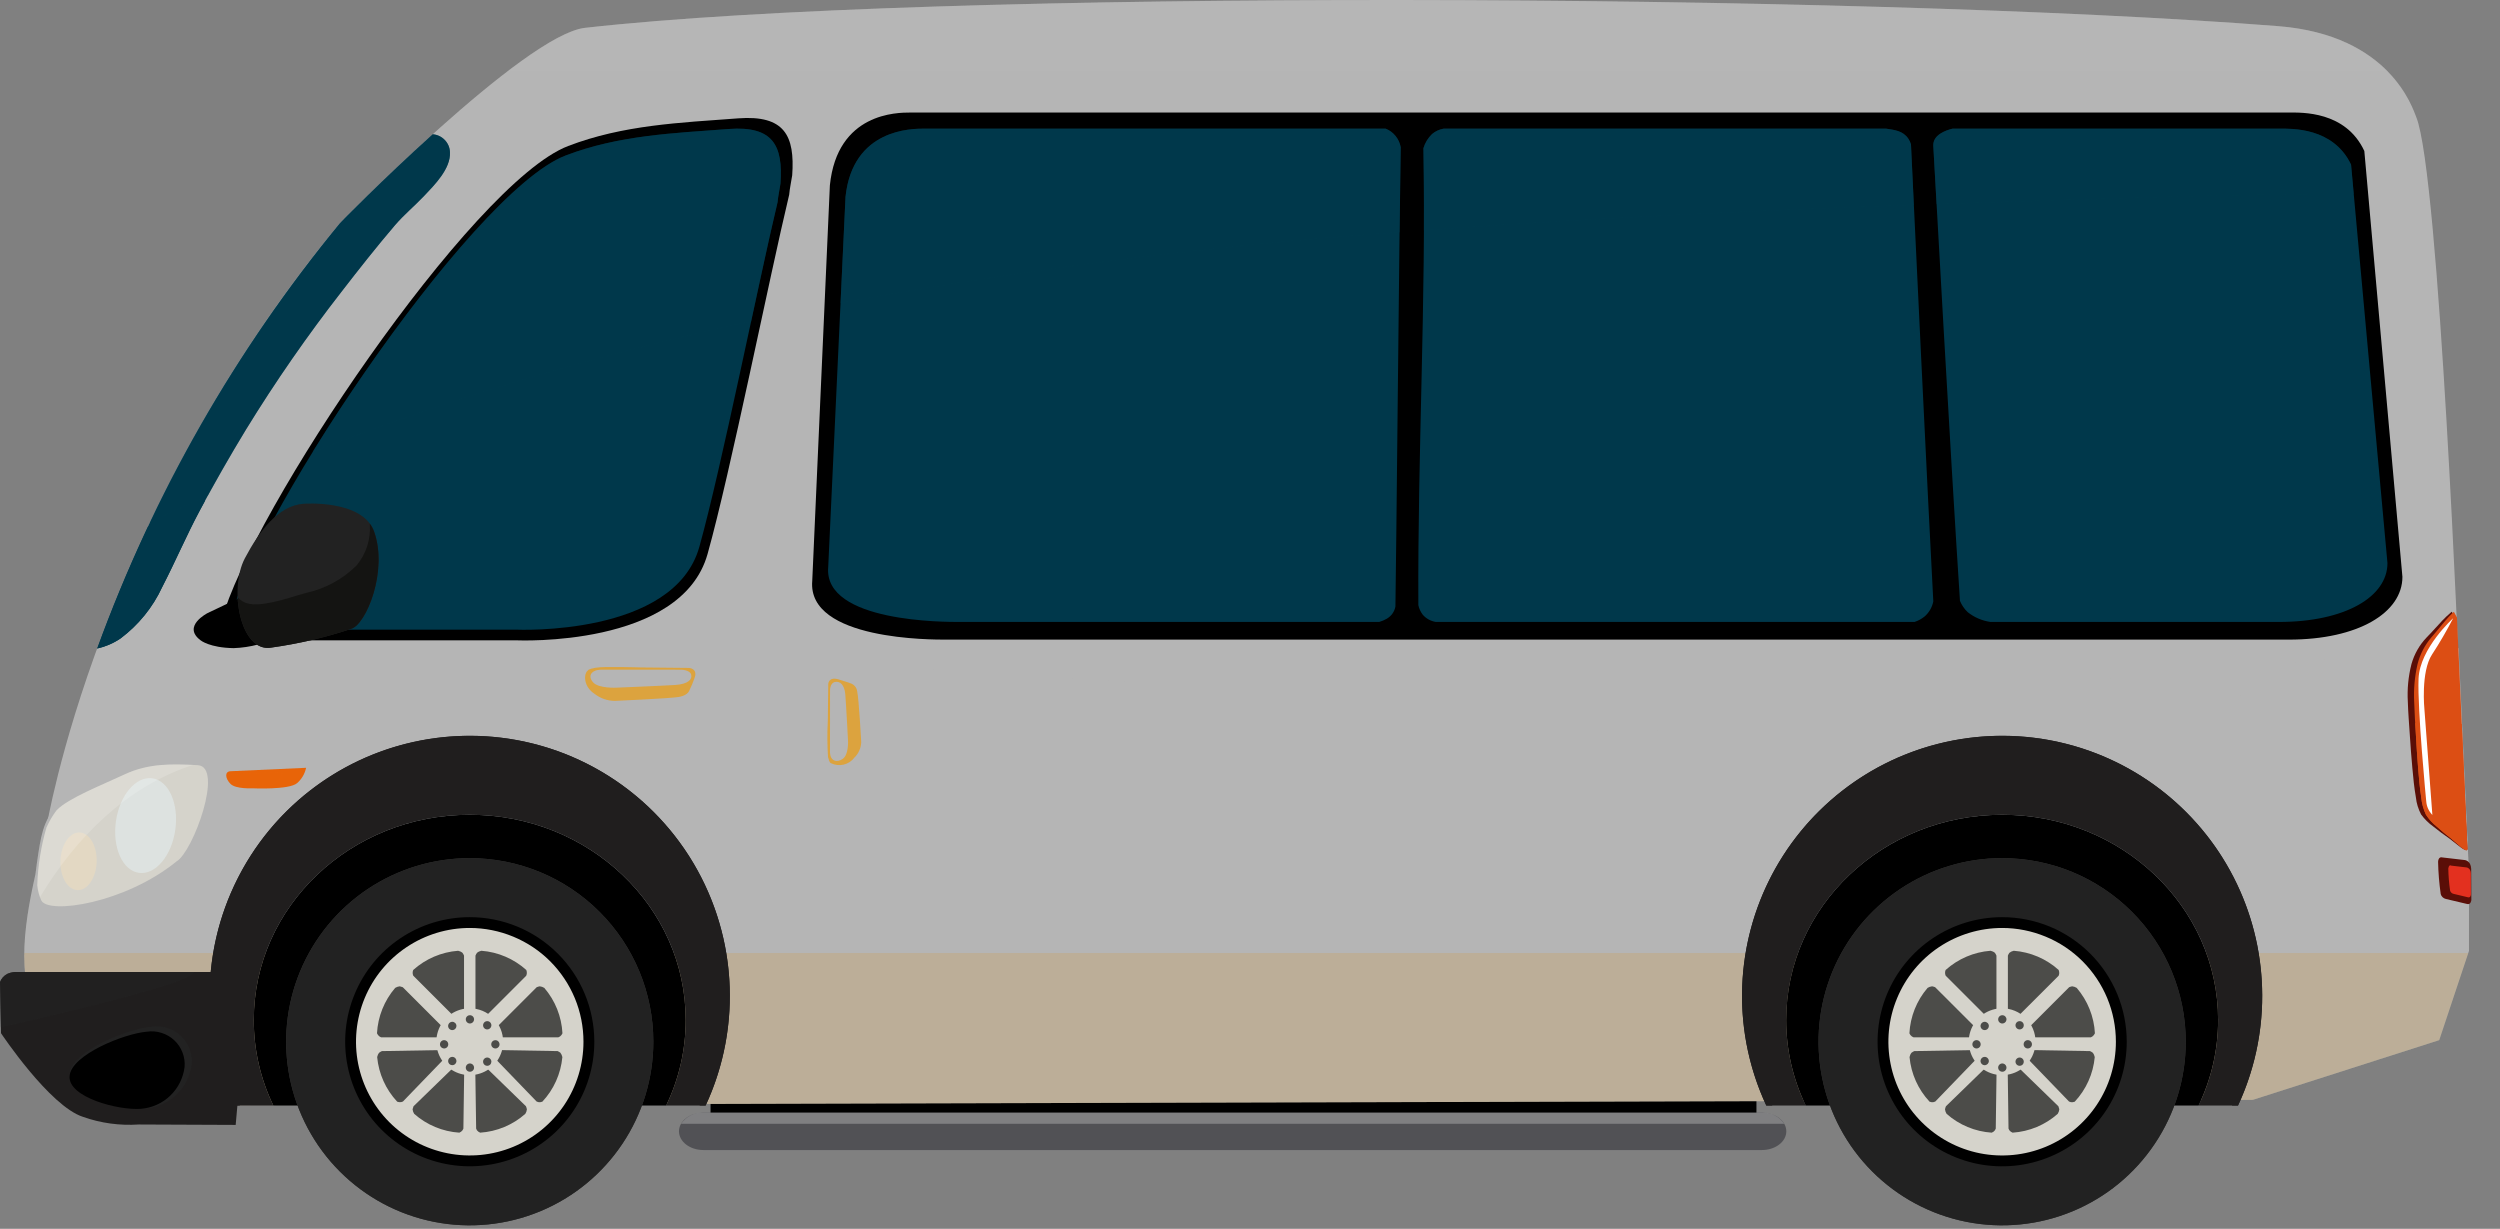 <svg width="59" height="29" viewBox="0 0 59 29" fill="none" xmlns="http://www.w3.org/2000/svg">
<rect x="0" y="0" width="59" height="29" fill="#808080" stroke="none"/>
<g clip-path="url(#clip0_212_3003)">
<path d="M17.357 24.641H40.864C41.02 24.641 41.17 24.703 41.28 24.813C41.391 24.924 41.452 25.073 41.452 25.229V26.285C41.452 26.363 41.437 26.439 41.408 26.511C41.378 26.582 41.335 26.647 41.28 26.701C41.226 26.756 41.161 26.799 41.089 26.829C41.018 26.858 40.942 26.873 40.864 26.873H17.357C17.28 26.873 17.203 26.858 17.132 26.829C17.061 26.799 16.996 26.756 16.941 26.701C16.887 26.647 16.843 26.582 16.814 26.511C16.784 26.439 16.769 26.363 16.769 26.285V25.229C16.769 25.073 16.831 24.924 16.941 24.813C17.052 24.703 17.201 24.641 17.357 24.641V24.641Z" fill="black"/>
<path d="M42.157 26.699C42.157 26.944 41.899 27.141 41.581 27.141H16.6C16.282 27.141 16.024 26.943 16.024 26.699C16.024 26.454 16.282 26.257 16.6 26.257H41.581C41.899 26.257 42.157 26.455 42.157 26.699Z" fill="#515155"/>
<path opacity="0.4" d="M42.108 26.522C42.05 26.437 41.971 26.367 41.879 26.321C41.786 26.275 41.684 26.253 41.58 26.259H16.6C16.497 26.253 16.394 26.275 16.302 26.321C16.209 26.367 16.131 26.437 16.073 26.522H42.108Z" fill="#C4C4C4"/>
<path d="M58.023 15.296L15.357 14.457C15.357 14.457 8.077 15.57 1.57 18.78C1.05 19.227 0.987 19.627 0.906 20.129C0.879 20.294 0.858 20.461 0.837 20.628C0.659 21.437 0.267 23.227 1.002 24.019C2.081 25.179 1.383 24.471 2.713 26.021C2.754 26.07 2.826 26.068 2.882 26.09L53.167 25.956L57.565 24.547L58.268 22.439V20.598L58.023 15.296Z" fill="#B5B5B5"/>
<g style="mix-blend-mode:multiply" opacity="0.4">
<g style="mix-blend-mode:multiply" opacity="0.4">
<path d="M1.858 18.64C1.762 18.686 1.666 18.733 1.57 18.78C1.05 19.227 0.987 19.628 0.906 20.13C0.879 20.295 0.858 20.461 0.837 20.628C0.659 21.438 0.267 23.228 1.002 24.019C2.081 25.18 1.383 24.471 2.713 26.021C2.754 26.07 2.826 26.069 2.882 26.09L53.167 25.957L57.565 24.548L58.268 22.439V20.598L58.177 18.64H1.858Z" fill="#B5B5B5"/>
</g>
</g>
<g style="mix-blend-mode:multiply" opacity="0.4">
<g style="mix-blend-mode:multiply" opacity="0.4">
<path d="M0.573 22.491C0.565 23.083 0.665 23.656 1.002 24.019C2.081 25.179 1.383 24.471 2.713 26.021C2.754 26.07 2.826 26.068 2.882 26.09L53.167 25.956L57.565 24.547L58.25 22.491H0.573Z" fill="#DE8D00"/>
</g>
</g>
<path d="M57.023 2.762C56.936 2.551 56.408 0.825 53.765 0.617C43.837 -0.163 21.936 -0.261 13.806 0.657C12.374 0.819 8.038 5.246 8.024 5.263C2.287 12.181 1.095 19.532 1.095 19.532L58.043 16.101C58.043 16.101 57.568 4.085 57.023 2.762Z" fill="#B5B5B5"/>
<g style="mix-blend-mode:screen" opacity="0.5">
<g style="mix-blend-mode:screen" opacity="0.5">
<path d="M56.352 1.687C55.878 1.204 55.086 0.721 53.766 0.617C43.838 -0.163 21.936 -0.261 13.806 0.657C13.385 0.704 12.712 1.122 11.971 1.687H56.352Z" fill="#B5B5B5"/>
</g>
</g>
<path d="M2.844 15.067C3.268 14.75 3.607 14.332 3.829 13.851C4.136 13.258 4.397 12.643 4.712 12.052C5.059 11.402 5.424 10.763 5.807 10.134C6.499 9.007 7.253 7.919 8.066 6.876C8.473 6.349 8.886 5.825 9.319 5.318C9.53 5.071 9.784 4.861 10.007 4.626C10.252 4.368 10.642 3.98 10.619 3.589C10.615 3.482 10.571 3.379 10.495 3.302C10.42 3.224 10.32 3.177 10.212 3.169C9.022 4.242 8.031 5.255 8.025 5.264C5.557 8.261 3.619 11.657 2.293 15.306C2.49 15.261 2.677 15.181 2.844 15.067Z" fill="#00384B"/>
<path d="M5.99 24.074C5.99 21.398 8.272 19.229 11.086 19.229C13.901 19.229 16.182 21.398 16.182 24.074C16.183 24.772 16.025 25.461 15.721 26.09H16.653C17.087 25.155 17.279 24.125 17.211 23.096C17.142 22.067 16.815 21.072 16.261 20.202C15.706 19.333 14.941 18.617 14.036 18.121C13.132 17.626 12.117 17.366 11.086 17.366C10.055 17.366 9.04 17.626 8.136 18.121C7.231 18.617 6.466 19.333 5.911 20.202C5.357 21.072 5.03 22.067 4.961 23.096C4.893 24.125 5.085 25.155 5.519 26.09H6.451C6.147 25.461 5.989 24.772 5.99 24.074V24.074Z" fill="#201E1E"/>
<g style="mix-blend-mode:screen">
<path d="M17.224 23.503C17.224 22.584 17.017 21.677 16.62 20.849C16.223 20.021 15.645 19.292 14.929 18.717C14.213 18.142 13.377 17.734 12.482 17.525C11.588 17.316 10.658 17.311 9.761 17.509C8.864 17.707 8.023 18.104 7.299 18.671C6.576 19.237 5.99 19.959 5.583 20.783C5.175 21.606 4.958 22.511 4.947 23.429C4.936 24.348 5.132 25.257 5.519 26.09H5.661C5.278 25.193 5.123 24.215 5.211 23.243C5.299 22.271 5.626 21.337 6.163 20.523C6.701 19.709 7.432 19.041 8.291 18.578C9.15 18.116 10.11 17.874 11.086 17.874C12.062 17.874 13.022 18.116 13.881 18.578C14.74 19.041 15.471 19.709 16.009 20.523C16.546 21.337 16.873 22.271 16.961 23.243C17.048 24.215 16.894 25.193 16.51 26.09H16.653C17.03 25.28 17.225 24.397 17.224 23.503V23.503Z" fill="#201E1E"/>
</g>
<path d="M11.086 19.229C8.271 19.229 5.99 21.398 5.99 24.074C5.989 24.772 6.147 25.461 6.451 26.09H15.721C16.025 25.461 16.183 24.772 16.182 24.074C16.182 21.398 13.9 19.229 11.086 19.229Z" fill="black"/>
<path d="M15.419 24.585C15.419 25.442 15.165 26.28 14.689 26.992C14.213 27.705 13.536 28.261 12.745 28.588C11.953 28.916 11.081 29.002 10.241 28.835C9.4 28.668 8.628 28.255 8.022 27.649C7.416 27.043 7.003 26.271 6.836 25.43C6.669 24.59 6.754 23.718 7.082 22.927C7.41 22.135 7.966 21.458 8.678 20.982C9.391 20.506 10.229 20.252 11.086 20.252C12.235 20.252 13.338 20.708 14.15 21.521C14.963 22.333 15.419 23.436 15.419 24.585V24.585Z" fill="#363635"/>
<path d="M15.419 24.585C15.419 25.442 15.165 26.28 14.689 26.992C14.213 27.705 13.536 28.261 12.745 28.588C11.953 28.916 11.081 29.002 10.241 28.835C9.4 28.668 8.628 28.255 8.022 27.649C7.416 27.043 7.003 26.271 6.836 25.43C6.669 24.59 6.754 23.718 7.082 22.927C7.41 22.135 7.966 21.458 8.678 20.982C9.391 20.506 10.229 20.252 11.086 20.252C12.235 20.252 13.338 20.708 14.15 21.521C14.963 22.333 15.419 23.436 15.419 24.585V24.585Z" fill="#222222"/>
<path d="M14.026 24.585C14.026 25.166 13.854 25.735 13.531 26.218C13.208 26.702 12.749 27.078 12.211 27.301C11.674 27.523 11.083 27.582 10.513 27.468C9.942 27.355 9.419 27.075 9.007 26.664C8.596 26.253 8.316 25.729 8.203 25.158C8.089 24.588 8.147 23.997 8.37 23.46C8.592 22.922 8.969 22.463 9.453 22.14C9.936 21.817 10.505 21.645 11.086 21.645C11.866 21.645 12.614 21.954 13.165 22.506C13.716 23.057 14.026 23.805 14.026 24.585V24.585Z" fill="black"/>
<path d="M13.77 24.585C13.77 25.116 13.613 25.634 13.318 26.076C13.023 26.517 12.604 26.861 12.113 27.065C11.623 27.268 11.083 27.321 10.562 27.217C10.042 27.114 9.563 26.858 9.188 26.483C8.813 26.107 8.557 25.629 8.453 25.108C8.35 24.588 8.403 24.048 8.606 23.557C8.809 23.067 9.153 22.648 9.595 22.353C10.036 22.058 10.555 21.9 11.086 21.9C11.438 21.9 11.788 21.97 12.113 22.105C12.439 22.24 12.735 22.437 12.984 22.686C13.233 22.936 13.431 23.232 13.566 23.557C13.701 23.883 13.77 24.232 13.77 24.585V24.585Z" fill="#D5D3CB"/>
<path d="M12.432 22.985C12.437 22.954 12.433 22.922 12.421 22.892C12.127 22.628 11.754 22.468 11.36 22.438C11.322 22.446 11.287 22.462 11.257 22.487C11.243 22.507 11.231 22.529 11.221 22.552V24.044C11.229 24.064 11.239 24.082 11.25 24.1C11.259 24.105 11.268 24.109 11.276 24.114C11.3 24.111 11.325 24.106 11.348 24.098L12.419 23.027C12.424 23.014 12.429 23 12.432 22.985V22.985Z" fill="#4C4C49"/>
<path d="M13.217 24.46C13.242 24.441 13.262 24.415 13.274 24.386C13.253 23.991 13.103 23.614 12.845 23.314C12.813 23.294 12.776 23.281 12.738 23.277C12.713 23.282 12.69 23.288 12.666 23.298L11.611 24.353C11.603 24.373 11.597 24.393 11.592 24.414C11.595 24.423 11.598 24.433 11.601 24.441C11.62 24.457 11.64 24.471 11.662 24.481H13.177C13.191 24.475 13.204 24.468 13.217 24.46V24.46Z" fill="#4C4C49"/>
<path d="M12.705 26.01C12.736 26.016 12.769 26.012 12.799 26C13.069 25.712 13.235 25.341 13.272 24.947C13.264 24.91 13.248 24.874 13.225 24.844C13.205 24.829 13.183 24.817 13.161 24.806L11.668 24.78C11.649 24.788 11.63 24.798 11.612 24.809C11.607 24.817 11.602 24.826 11.598 24.835C11.6 24.859 11.604 24.883 11.612 24.906L12.664 25.996C12.677 26.002 12.691 26.006 12.705 26.01V26.01Z" fill="#4C4C49"/>
<path d="M11.256 26.675C11.276 26.7 11.302 26.72 11.332 26.731C11.726 26.705 12.101 26.549 12.397 26.287C12.418 26.255 12.431 26.218 12.435 26.179C12.43 26.155 12.422 26.131 12.413 26.108L11.343 25.068C11.323 25.06 11.303 25.054 11.282 25.049C11.272 25.052 11.263 25.055 11.254 25.059C11.239 25.078 11.226 25.098 11.215 25.12L11.237 26.635C11.242 26.649 11.249 26.662 11.256 26.675V26.675Z" fill="#4C4C49"/>
<path d="M9.74 22.985C9.735 22.954 9.739 22.922 9.751 22.892C10.045 22.628 10.418 22.468 10.812 22.438C10.85 22.446 10.885 22.462 10.915 22.487C10.93 22.507 10.941 22.529 10.951 22.552V24.044C10.943 24.063 10.933 24.082 10.922 24.1C10.913 24.105 10.905 24.109 10.896 24.114C10.871 24.111 10.848 24.106 10.824 24.098L9.753 23.027C9.748 23.014 9.743 23 9.74 22.985V22.985Z" fill="#4C4C49"/>
<path d="M8.955 24.46C8.929 24.441 8.91 24.416 8.897 24.386C8.918 23.991 9.069 23.614 9.326 23.314C9.359 23.294 9.395 23.281 9.434 23.277C9.458 23.282 9.482 23.289 9.505 23.298L10.56 24.353C10.568 24.373 10.575 24.393 10.579 24.414C10.576 24.423 10.573 24.433 10.57 24.441C10.551 24.457 10.531 24.471 10.509 24.481H8.994C8.98 24.475 8.967 24.468 8.955 24.46Z" fill="#4C4C49"/>
<path d="M9.467 26.01C9.436 26.015 9.404 26.012 9.374 26C9.104 25.711 8.938 25.341 8.901 24.947C8.908 24.91 8.924 24.874 8.948 24.844C8.968 24.829 8.99 24.817 9.012 24.806L10.505 24.78C10.524 24.788 10.543 24.798 10.561 24.809C10.566 24.817 10.57 24.826 10.575 24.835C10.573 24.859 10.568 24.883 10.561 24.906L9.509 25.996C9.495 26.002 9.481 26.006 9.467 26.01V26.01Z" fill="#4C4C49"/>
<path d="M10.915 26.675C10.896 26.7 10.87 26.72 10.84 26.731C10.446 26.705 10.071 26.549 9.775 26.287C9.754 26.255 9.741 26.218 9.737 26.179C9.743 26.155 9.75 26.131 9.759 26.108L10.83 25.068C10.849 25.06 10.87 25.054 10.891 25.049C10.9 25.052 10.909 25.055 10.918 25.059C10.934 25.078 10.947 25.098 10.957 25.12L10.936 26.635C10.93 26.649 10.923 26.662 10.915 26.675V26.675Z" fill="#4C4C49"/>
<path d="M11.874 24.585C11.874 24.741 11.828 24.893 11.742 25.023C11.655 25.153 11.532 25.254 11.388 25.313C11.244 25.373 11.085 25.389 10.932 25.358C10.779 25.328 10.639 25.253 10.528 25.142C10.418 25.032 10.343 24.892 10.312 24.739C10.282 24.586 10.298 24.427 10.357 24.283C10.417 24.139 10.518 24.016 10.648 23.929C10.777 23.843 10.93 23.796 11.086 23.796C11.19 23.796 11.292 23.817 11.388 23.856C11.483 23.896 11.57 23.954 11.643 24.027C11.717 24.101 11.775 24.187 11.814 24.283C11.854 24.379 11.874 24.481 11.874 24.585Z" fill="#D5D3CB"/>
<path d="M11.597 24.197C11.596 24.216 11.591 24.235 11.58 24.251C11.569 24.267 11.554 24.28 11.536 24.287C11.518 24.295 11.498 24.297 11.479 24.293C11.46 24.289 11.443 24.28 11.429 24.266C11.415 24.252 11.406 24.235 11.402 24.216C11.398 24.197 11.4 24.177 11.408 24.159C11.415 24.141 11.428 24.126 11.444 24.115C11.46 24.104 11.479 24.099 11.498 24.099C11.511 24.099 11.524 24.101 11.536 24.106C11.548 24.111 11.559 24.118 11.568 24.127C11.577 24.137 11.584 24.147 11.589 24.159C11.594 24.171 11.597 24.184 11.597 24.197V24.197Z" fill="#4C4C49"/>
<path d="M11.188 24.057C11.188 24.076 11.182 24.095 11.171 24.111C11.161 24.127 11.145 24.14 11.127 24.147C11.11 24.155 11.09 24.157 11.071 24.153C11.052 24.149 11.034 24.14 11.021 24.126C11.007 24.112 10.998 24.095 10.994 24.076C10.99 24.057 10.992 24.037 10.999 24.019C11.007 24.001 11.019 23.986 11.035 23.975C11.052 23.964 11.07 23.959 11.09 23.959C11.116 23.959 11.141 23.969 11.159 23.987C11.178 24.006 11.188 24.031 11.188 24.057Z" fill="#4C4C49"/>
<path d="M10.772 24.212C10.772 24.232 10.766 24.251 10.755 24.267C10.745 24.283 10.729 24.296 10.711 24.303C10.693 24.311 10.674 24.313 10.655 24.309C10.636 24.305 10.618 24.296 10.604 24.282C10.59 24.268 10.581 24.251 10.577 24.232C10.573 24.213 10.575 24.193 10.583 24.175C10.59 24.157 10.603 24.142 10.619 24.131C10.635 24.12 10.654 24.114 10.674 24.114C10.7 24.114 10.724 24.125 10.743 24.143C10.761 24.161 10.772 24.186 10.772 24.212V24.212Z" fill="#4C4C49"/>
<path d="M11.597 25.055C11.597 25.036 11.591 25.017 11.58 25.001C11.569 24.985 11.554 24.972 11.536 24.965C11.518 24.957 11.498 24.955 11.479 24.959C11.46 24.963 11.443 24.972 11.429 24.986C11.415 24.999 11.406 25.017 11.402 25.036C11.398 25.055 11.4 25.075 11.408 25.093C11.415 25.111 11.428 25.126 11.444 25.137C11.46 25.148 11.479 25.153 11.498 25.153C11.524 25.153 11.549 25.143 11.568 25.125C11.586 25.106 11.596 25.081 11.597 25.055V25.055Z" fill="#4C4C49"/>
<path d="M11.789 24.646C11.789 24.627 11.783 24.608 11.773 24.592C11.762 24.575 11.746 24.563 11.729 24.555C11.711 24.548 11.691 24.546 11.672 24.55C11.653 24.553 11.635 24.563 11.622 24.576C11.608 24.59 11.598 24.608 11.595 24.627C11.591 24.646 11.593 24.666 11.6 24.683C11.608 24.701 11.62 24.717 11.636 24.727C11.652 24.738 11.671 24.744 11.691 24.744C11.717 24.744 11.742 24.734 11.76 24.715C11.779 24.697 11.789 24.672 11.789 24.646Z" fill="#4C4C49"/>
<path d="M10.579 24.646C10.579 24.627 10.574 24.608 10.563 24.591C10.552 24.575 10.537 24.562 10.519 24.555C10.501 24.547 10.481 24.546 10.462 24.549C10.443 24.553 10.425 24.562 10.412 24.576C10.398 24.59 10.389 24.607 10.385 24.626C10.381 24.645 10.383 24.665 10.39 24.683C10.398 24.701 10.41 24.717 10.427 24.727C10.443 24.738 10.462 24.744 10.481 24.744C10.507 24.744 10.532 24.734 10.551 24.715C10.569 24.697 10.579 24.672 10.579 24.646Z" fill="#4C4C49"/>
<path d="M11.188 25.195C11.188 25.176 11.182 25.157 11.171 25.141C11.161 25.125 11.145 25.112 11.127 25.105C11.11 25.097 11.09 25.095 11.071 25.099C11.052 25.103 11.034 25.112 11.021 25.126C11.007 25.14 10.998 25.157 10.994 25.176C10.99 25.195 10.992 25.215 10.999 25.233C11.007 25.251 11.019 25.266 11.035 25.277C11.052 25.288 11.07 25.293 11.09 25.293C11.103 25.293 11.116 25.291 11.127 25.286C11.139 25.281 11.15 25.274 11.159 25.265C11.168 25.256 11.176 25.245 11.181 25.233C11.186 25.221 11.188 25.208 11.188 25.195V25.195Z" fill="#4C4C49"/>
<path d="M10.772 25.04C10.772 25.021 10.766 25.002 10.755 24.985C10.745 24.969 10.729 24.957 10.711 24.949C10.693 24.942 10.674 24.94 10.655 24.944C10.636 24.948 10.618 24.957 10.604 24.971C10.591 24.984 10.581 25.002 10.578 25.021C10.574 25.04 10.576 25.059 10.583 25.077C10.59 25.095 10.603 25.111 10.619 25.122C10.635 25.132 10.654 25.138 10.674 25.138C10.686 25.138 10.699 25.136 10.711 25.131C10.723 25.126 10.734 25.119 10.743 25.109C10.752 25.1 10.759 25.09 10.764 25.078C10.769 25.066 10.772 25.053 10.772 25.04Z" fill="#4C4C49"/>
<path d="M5.824 23.845C5.847 23.544 5.873 23.242 5.892 22.939H0.343C0.283 22.944 0.224 22.959 0.17 22.984C0.093 23.025 0.032 23.093 0 23.175L0.024 24.384C0.024 24.384 1.17 26.105 1.959 26.358C2.38 26.507 2.827 26.568 3.273 26.538L5.562 26.548C5.565 26.409 5.792 24.246 5.824 23.845Z" fill="#201E1E"/>
<g style="mix-blend-mode:screen" opacity="0.6">
<path d="M4.575 22.939H0.343C0.283 22.944 0.224 22.959 0.17 22.984C0.093 23.025 0.032 23.093 0 23.175L0.021 24.244C0.021 24.244 4.556 23.241 4.575 22.939Z" fill="#222222"/>
</g>
<path d="M4.669 18.058C4.054 18.026 3.509 18.011 2.94 18.276C2.404 18.528 1.612 18.836 1.337 19.121C1.241 19.248 1.16 19.386 1.096 19.532C0.968 19.974 0.895 20.431 0.88 20.892C0.892 21.015 0.923 21.136 0.974 21.249C1.14 21.588 2.952 21.32 4.169 20.327C4.557 20.1 5.288 18.098 4.669 18.058Z" fill="#D5D3CB"/>
<path opacity="0.6" d="M4.137 19.583C4.05 20.199 3.666 20.654 3.279 20.599C2.892 20.545 2.649 20.001 2.736 19.385C2.823 18.769 3.207 18.314 3.594 18.368C3.982 18.422 4.224 18.967 4.137 19.583Z" fill="#E3EDEE"/>
<path d="M2.281 20.341C2.268 20.718 2.066 21.015 1.83 21.007C1.594 20.999 1.413 20.687 1.426 20.312C1.439 19.936 1.641 19.638 1.877 19.646C2.113 19.654 2.294 19.965 2.281 20.341Z" fill="#E3D8C3"/>
<g style="mix-blend-mode:screen" opacity="0.4">
<g style="mix-blend-mode:screen" opacity="0.4">
<path d="M4.557 18.052C3.988 18.025 3.474 18.027 2.94 18.276C2.404 18.528 1.612 18.836 1.337 19.121C1.241 19.248 1.16 19.386 1.096 19.532C0.968 19.974 0.895 20.431 0.88 20.892C0.89 20.988 0.911 21.082 0.943 21.174C1.788 19.766 2.994 18.556 4.557 18.052Z" fill="white"/>
</g>
</g>
<g style="mix-blend-mode:screen">
<path d="M3.581 24.23C3.704 24.212 3.829 24.222 3.948 24.259C4.067 24.297 4.175 24.36 4.266 24.445C4.357 24.53 4.427 24.635 4.472 24.751C4.516 24.867 4.534 24.991 4.524 25.115C4.49 25.388 4.363 25.64 4.166 25.831C3.968 26.021 3.71 26.137 3.437 26.16C2.876 26.205 1.606 25.875 1.646 25.343C1.685 24.81 3.02 24.274 3.581 24.23Z" fill="#222222"/>
</g>
<path d="M3.467 24.348C3.583 24.331 3.702 24.34 3.813 24.376C3.925 24.411 4.028 24.471 4.113 24.551C4.199 24.631 4.265 24.729 4.307 24.839C4.349 24.948 4.366 25.066 4.356 25.182C4.324 25.439 4.205 25.678 4.018 25.857C3.832 26.037 3.589 26.146 3.331 26.168C2.803 26.21 1.604 25.9 1.642 25.396C1.679 24.893 2.938 24.39 3.467 24.348Z" fill="black"/>
<path d="M42.155 24.074C42.155 21.398 44.436 19.229 47.251 19.229C50.065 19.229 52.347 21.398 52.347 24.074C52.347 24.772 52.19 25.461 51.886 26.09H52.818C53.252 25.155 53.444 24.125 53.375 23.096C53.307 22.067 52.98 21.072 52.425 20.202C51.87 19.333 51.105 18.617 50.201 18.121C49.297 17.626 48.282 17.366 47.251 17.366C46.219 17.366 45.205 17.626 44.3 18.121C43.396 18.617 42.631 19.333 42.076 20.202C41.521 21.072 41.195 22.067 41.126 23.096C41.057 24.125 41.249 25.155 41.684 26.09H42.616C42.312 25.461 42.154 24.772 42.155 24.074V24.074Z" fill="#201E1E"/>
<path d="M47.251 19.229C44.436 19.229 42.154 21.398 42.154 24.074C42.154 24.772 42.312 25.461 42.615 26.09H51.886C52.189 25.461 52.347 24.772 52.347 24.074C52.347 21.398 50.065 19.229 47.251 19.229Z" fill="black"/>
<path d="M51.584 24.585C51.584 25.442 51.33 26.28 50.853 26.992C50.377 27.705 49.701 28.26 48.909 28.588C48.117 28.916 47.246 29.002 46.405 28.835C45.565 28.668 44.792 28.255 44.186 27.649C43.58 27.043 43.168 26.271 43.001 25.43C42.833 24.589 42.919 23.718 43.247 22.926C43.575 22.134 44.131 21.458 44.843 20.982C45.556 20.506 46.394 20.251 47.251 20.252C47.82 20.252 48.383 20.363 48.909 20.581C49.435 20.799 49.912 21.118 50.315 21.521C50.717 21.923 51.036 22.401 51.254 22.927C51.472 23.452 51.584 24.016 51.584 24.585V24.585Z" fill="#363635"/>
<path d="M51.584 24.585C51.584 25.442 51.33 26.28 50.853 26.992C50.377 27.705 49.701 28.26 48.909 28.588C48.117 28.916 47.246 29.002 46.405 28.835C45.565 28.668 44.792 28.255 44.186 27.649C43.58 27.043 43.168 26.271 43.001 25.43C42.833 24.589 42.919 23.718 43.247 22.926C43.575 22.134 44.131 21.458 44.843 20.982C45.556 20.506 46.394 20.251 47.251 20.252C47.82 20.252 48.383 20.363 48.909 20.581C49.435 20.799 49.912 21.118 50.315 21.521C50.717 21.923 51.036 22.401 51.254 22.927C51.472 23.452 51.584 24.016 51.584 24.585V24.585Z" fill="#222222"/>
<path d="M50.191 24.585C50.191 25.166 50.019 25.735 49.696 26.218C49.373 26.702 48.913 27.079 48.376 27.301C47.839 27.524 47.248 27.582 46.677 27.469C46.107 27.355 45.583 27.075 45.172 26.664C44.761 26.253 44.48 25.729 44.367 25.159C44.254 24.588 44.312 23.997 44.534 23.46C44.757 22.922 45.134 22.463 45.617 22.14C46.101 21.817 46.669 21.645 47.251 21.645C47.637 21.645 48.019 21.721 48.376 21.868C48.733 22.016 49.057 22.233 49.33 22.506C49.603 22.779 49.819 23.103 49.967 23.459C50.115 23.816 50.191 24.198 50.191 24.585V24.585Z" fill="black"/>
<path d="M49.935 24.585C49.935 25.116 49.778 25.635 49.483 26.076C49.188 26.518 48.769 26.862 48.278 27.065C47.788 27.268 47.248 27.321 46.727 27.218C46.206 27.114 45.728 26.858 45.353 26.483C44.977 26.108 44.721 25.629 44.618 25.109C44.514 24.588 44.567 24.048 44.771 23.558C44.974 23.067 45.318 22.648 45.759 22.353C46.201 22.058 46.72 21.9 47.251 21.9C47.603 21.9 47.952 21.97 48.278 22.105C48.604 22.239 48.9 22.437 49.149 22.686C49.398 22.936 49.596 23.232 49.731 23.557C49.866 23.883 49.935 24.232 49.935 24.585V24.585Z" fill="#D5D3CB"/>
<path d="M48.597 22.985C48.601 22.954 48.597 22.922 48.585 22.892C48.292 22.628 47.919 22.468 47.524 22.438C47.486 22.446 47.451 22.463 47.421 22.487C47.407 22.507 47.395 22.529 47.386 22.552V24.044C47.393 24.064 47.403 24.082 47.415 24.1C47.423 24.105 47.432 24.109 47.441 24.114C47.465 24.111 47.489 24.106 47.512 24.098L48.584 23.027C48.589 23.014 48.593 23 48.597 22.985V22.985Z" fill="#4C4C49"/>
<path d="M49.382 24.46C49.407 24.441 49.427 24.416 49.44 24.386C49.419 23.991 49.268 23.614 49.01 23.314C48.978 23.294 48.941 23.281 48.903 23.277C48.879 23.282 48.855 23.288 48.832 23.298L47.778 24.353C47.77 24.373 47.763 24.393 47.759 24.414C47.761 24.423 47.764 24.433 47.768 24.441C47.787 24.457 47.807 24.47 47.829 24.481H49.344C49.357 24.475 49.37 24.468 49.382 24.46Z" fill="#4C4C49"/>
<path d="M48.869 26.01C48.901 26.016 48.934 26.012 48.964 26C49.233 25.711 49.4 25.341 49.436 24.947C49.429 24.91 49.413 24.874 49.389 24.844C49.369 24.829 49.348 24.817 49.325 24.806L47.833 24.78C47.813 24.788 47.794 24.798 47.776 24.809C47.772 24.817 47.767 24.826 47.763 24.835C47.764 24.859 47.769 24.883 47.776 24.906L48.829 25.996C48.842 26.002 48.856 26.006 48.869 26.01V26.01Z" fill="#4C4C49"/>
<path d="M47.421 26.675C47.441 26.7 47.467 26.72 47.497 26.731C47.891 26.705 48.266 26.549 48.562 26.287C48.583 26.255 48.596 26.218 48.6 26.179C48.594 26.155 48.587 26.131 48.578 26.108L47.507 25.068C47.488 25.06 47.467 25.054 47.446 25.049C47.437 25.052 47.428 25.055 47.419 25.059C47.403 25.078 47.39 25.098 47.38 25.12L47.401 26.635C47.407 26.649 47.414 26.662 47.421 26.675Z" fill="#4C4C49"/>
<path d="M45.905 22.985C45.9 22.954 45.904 22.922 45.916 22.892C46.21 22.628 46.583 22.468 46.977 22.438C47.015 22.446 47.05 22.462 47.08 22.487C47.094 22.507 47.106 22.529 47.116 22.552V24.044C47.108 24.063 47.098 24.082 47.087 24.1C47.078 24.105 47.069 24.109 47.06 24.114C47.036 24.111 47.012 24.106 46.989 24.098L45.918 23.027C45.913 23.014 45.908 23 45.905 22.985V22.985Z" fill="#4C4C49"/>
<path d="M45.12 24.46C45.094 24.441 45.074 24.416 45.062 24.386C45.083 23.991 45.233 23.614 45.491 23.314C45.523 23.294 45.56 23.281 45.598 23.277C45.623 23.282 45.646 23.288 45.669 23.298L46.725 24.353C46.733 24.373 46.739 24.393 46.744 24.414C46.741 24.423 46.738 24.432 46.735 24.441C46.716 24.457 46.695 24.47 46.674 24.481H45.159C45.145 24.475 45.132 24.468 45.12 24.46Z" fill="#4C4C49"/>
<path d="M45.632 26.01C45.6 26.016 45.568 26.012 45.538 26C45.268 25.712 45.102 25.341 45.065 24.947C45.072 24.91 45.088 24.874 45.112 24.844C45.132 24.829 45.154 24.817 45.176 24.806L46.669 24.78C46.688 24.788 46.707 24.798 46.725 24.809C46.73 24.817 46.734 24.826 46.739 24.835C46.737 24.859 46.732 24.883 46.725 24.906L45.673 25.996C45.659 26.002 45.646 26.006 45.632 26.01V26.01Z" fill="#4C4C49"/>
<path d="M47.08 26.675C47.061 26.7 47.035 26.72 47.005 26.731C46.611 26.705 46.236 26.549 45.94 26.287C45.919 26.255 45.906 26.218 45.902 26.179C45.907 26.155 45.914 26.131 45.924 26.108L46.994 25.068C47.014 25.06 47.034 25.054 47.055 25.049C47.065 25.052 47.074 25.055 47.083 25.059C47.098 25.078 47.111 25.098 47.121 25.12L47.1 26.635C47.094 26.649 47.088 26.662 47.08 26.675Z" fill="#4C4C49"/>
<path d="M48.039 24.585C48.039 24.741 47.993 24.893 47.906 25.023C47.82 25.152 47.697 25.253 47.553 25.313C47.408 25.373 47.25 25.388 47.097 25.358C46.944 25.328 46.804 25.253 46.693 25.142C46.583 25.032 46.508 24.892 46.478 24.739C46.447 24.586 46.463 24.427 46.522 24.283C46.582 24.139 46.683 24.016 46.813 23.929C46.942 23.843 47.095 23.796 47.251 23.796C47.46 23.796 47.66 23.88 47.808 24.027C47.956 24.175 48.039 24.376 48.039 24.585Z" fill="#D5D3CB"/>
<path d="M47.761 24.197C47.761 24.216 47.756 24.235 47.745 24.251C47.734 24.267 47.719 24.28 47.701 24.287C47.683 24.295 47.663 24.297 47.644 24.293C47.625 24.289 47.608 24.28 47.594 24.266C47.58 24.252 47.571 24.235 47.567 24.216C47.563 24.197 47.565 24.177 47.573 24.159C47.58 24.141 47.593 24.126 47.609 24.115C47.625 24.104 47.644 24.099 47.663 24.099C47.676 24.099 47.689 24.101 47.701 24.106C47.713 24.111 47.724 24.118 47.733 24.127C47.742 24.137 47.749 24.147 47.754 24.159C47.759 24.171 47.761 24.184 47.761 24.197V24.197Z" fill="#4C4C49"/>
<path d="M47.353 24.057C47.352 24.076 47.347 24.095 47.336 24.111C47.325 24.127 47.31 24.14 47.292 24.147C47.274 24.155 47.254 24.157 47.235 24.153C47.216 24.149 47.199 24.14 47.185 24.126C47.171 24.112 47.162 24.095 47.158 24.076C47.154 24.057 47.156 24.037 47.164 24.019C47.171 24.001 47.184 23.986 47.2 23.975C47.216 23.964 47.235 23.959 47.254 23.959C47.28 23.959 47.305 23.969 47.324 23.987C47.342 24.006 47.353 24.031 47.353 24.057V24.057Z" fill="#4C4C49"/>
<path d="M46.937 24.212C46.937 24.232 46.931 24.251 46.92 24.267C46.91 24.283 46.894 24.296 46.876 24.303C46.858 24.311 46.839 24.313 46.819 24.309C46.8 24.305 46.783 24.296 46.769 24.282C46.755 24.268 46.746 24.251 46.742 24.232C46.738 24.213 46.74 24.193 46.748 24.175C46.755 24.157 46.768 24.142 46.784 24.131C46.8 24.12 46.819 24.114 46.838 24.114C46.864 24.114 46.889 24.125 46.908 24.143C46.926 24.161 46.937 24.186 46.937 24.212V24.212Z" fill="#4C4C49"/>
<path d="M47.761 25.055C47.761 25.036 47.756 25.017 47.745 25.001C47.734 24.985 47.719 24.972 47.701 24.965C47.683 24.957 47.663 24.955 47.644 24.959C47.625 24.963 47.608 24.972 47.594 24.986C47.58 24.999 47.571 25.017 47.567 25.036C47.563 25.055 47.565 25.075 47.573 25.093C47.58 25.111 47.593 25.126 47.609 25.137C47.625 25.148 47.644 25.153 47.663 25.153C47.689 25.153 47.714 25.143 47.733 25.125C47.751 25.106 47.761 25.081 47.761 25.055Z" fill="#4C4C49"/>
<path d="M47.856 24.744C47.91 24.744 47.954 24.7 47.954 24.645C47.954 24.591 47.91 24.547 47.856 24.547C47.801 24.547 47.758 24.591 47.758 24.645C47.758 24.7 47.801 24.744 47.856 24.744Z" fill="#4C4C49"/>
<path d="M46.646 24.744C46.7 24.744 46.744 24.7 46.744 24.645C46.744 24.591 46.7 24.547 46.646 24.547C46.592 24.547 46.548 24.591 46.548 24.645C46.548 24.7 46.592 24.744 46.646 24.744Z" fill="#4C4C49"/>
<path d="M47.353 25.195C47.352 25.176 47.347 25.157 47.336 25.141C47.325 25.125 47.31 25.112 47.292 25.105C47.274 25.097 47.254 25.095 47.235 25.099C47.216 25.103 47.199 25.112 47.185 25.126C47.171 25.14 47.162 25.157 47.158 25.176C47.154 25.195 47.156 25.215 47.164 25.233C47.171 25.251 47.184 25.266 47.2 25.277C47.216 25.288 47.235 25.293 47.254 25.293C47.267 25.293 47.28 25.291 47.292 25.286C47.304 25.281 47.315 25.274 47.324 25.265C47.333 25.256 47.34 25.245 47.345 25.233C47.35 25.221 47.353 25.208 47.353 25.195V25.195Z" fill="#4C4C49"/>
<path d="M46.937 25.04C46.937 25.021 46.931 25.002 46.92 24.986C46.909 24.97 46.894 24.957 46.876 24.949C46.858 24.942 46.838 24.94 46.819 24.944C46.8 24.948 46.783 24.957 46.769 24.971C46.755 24.984 46.746 25.002 46.742 25.021C46.738 25.04 46.74 25.06 46.748 25.078C46.755 25.096 46.768 25.111 46.784 25.122C46.8 25.133 46.819 25.139 46.838 25.139C46.864 25.139 46.889 25.128 46.908 25.11C46.926 25.091 46.937 25.066 46.937 25.04V25.04Z" fill="#4C4C49"/>
<g style="mix-blend-mode:screen">
<path d="M53.388 23.503C53.388 22.584 53.182 21.677 52.785 20.849C52.388 20.021 51.81 19.292 51.094 18.717C50.377 18.142 49.541 17.734 48.647 17.525C47.752 17.316 46.822 17.311 45.925 17.509C45.028 17.707 44.187 18.104 43.464 18.671C42.741 19.237 42.154 19.959 41.747 20.783C41.34 21.606 41.123 22.511 41.112 23.429C41.101 24.348 41.297 25.257 41.684 26.09H41.826C41.443 25.193 41.288 24.215 41.376 23.243C41.463 22.271 41.791 21.337 42.328 20.523C42.865 19.709 43.596 19.041 44.456 18.578C45.315 18.116 46.275 17.874 47.251 17.874C48.226 17.874 49.186 18.116 50.045 18.578C50.905 19.041 51.636 19.709 52.173 20.523C52.711 21.337 53.038 22.271 53.126 23.243C53.213 24.215 53.058 25.193 52.675 26.09H52.817C53.194 25.28 53.389 24.397 53.388 23.503Z" fill="#201E1E"/>
</g>
<path d="M57.643 20.236L58.168 20.297C58.168 20.297 58.313 20.311 58.32 20.505L58.324 21.241C58.324 21.241 58.313 21.356 58.228 21.335L57.721 21.215C57.693 21.208 57.666 21.194 57.645 21.174C57.624 21.154 57.608 21.129 57.601 21.1C57.565 20.848 57.544 20.594 57.539 20.339C57.539 20.339 57.541 20.206 57.643 20.236Z" fill="#5A0E07"/>
<path d="M57.85 20.429L58.208 20.471C58.208 20.471 58.307 20.48 58.312 20.611L58.314 21.113C58.314 21.113 58.306 21.191 58.248 21.177L57.904 21.095C57.884 21.091 57.866 21.081 57.852 21.067C57.837 21.054 57.827 21.036 57.822 21.017C57.797 20.845 57.783 20.672 57.78 20.499C57.78 20.499 57.791 20.393 57.85 20.429Z" fill="#E3301F"/>
<path d="M5.44 18.201L7.224 18.12C7.195 18.26 7.121 18.386 7.014 18.48C6.83 18.646 5.957 18.604 5.957 18.604C5.957 18.604 5.564 18.625 5.44 18.5C5.316 18.376 5.295 18.207 5.44 18.201Z" fill="#E86408"/>
<g style="mix-blend-mode:screen" opacity="0.5">
<path d="M5.476 18.276L6.663 18.222C6.643 18.315 6.594 18.399 6.523 18.461C6.401 18.572 5.82 18.544 5.82 18.544C5.82 18.544 5.559 18.558 5.477 18.475C5.394 18.392 5.38 18.28 5.476 18.276Z" fill="#E86408"/>
</g>
<path d="M17.42 2.793C16.049 2.896 14.71 2.947 13.408 3.446C11.134 4.318 5.904 12.102 5.227 14.655C5.213 14.774 5.208 14.943 5.312 15.025C5.409 15.075 5.516 15.105 5.626 15.112H12.194C12.194 15.112 16.078 15.288 16.698 13.076C17.243 11.133 18.155 6.552 18.625 4.594C18.638 4.44 18.673 4.29 18.696 4.137C18.762 3.2 18.515 2.711 17.42 2.793Z" fill="black"/>
<path d="M17.196 3.045C15.881 3.144 14.598 3.192 13.347 3.671C11.062 4.548 5.659 12.709 5.437 14.74C5.451 14.767 5.467 14.793 5.485 14.817C5.509 14.836 5.536 14.85 5.565 14.86H12.183C12.183 14.86 15.909 15.03 16.504 12.908C17.026 11.044 17.9 6.65 18.351 4.771C18.364 4.623 18.398 4.479 18.419 4.333C18.483 3.435 18.246 2.966 17.196 3.045Z" fill="#00384B"/>
<path d="M56.697 13.613C56.697 14.457 55.66 15.095 54.014 15.095H22.327C22.024 15.095 19.046 15.115 19.169 13.708L19.585 4.374C19.76 2.656 21.179 2.656 21.482 2.656H54.015C54.318 2.656 55.356 2.616 55.798 3.563L56.697 13.613Z" fill="black"/>
<path d="M33.057 3.474C33.039 3.377 32.997 3.285 32.935 3.209C32.873 3.132 32.792 3.072 32.7 3.036H21.815C21.518 3.036 20.126 3.036 19.954 4.643L19.546 13.38C19.426 14.697 22.346 14.678 22.643 14.678H32.549C32.612 14.66 32.672 14.634 32.73 14.601C32.782 14.57 32.828 14.529 32.863 14.479C32.898 14.429 32.922 14.372 32.932 14.312C32.947 13.64 33.024 5.318 33.057 3.474Z" fill="#00384B"/>
<path d="M55.485 3.885C55.063 2.998 54.071 3.036 53.782 3.036H46.081C45.914 3.077 45.61 3.185 45.626 3.445C45.654 3.931 46.033 10.801 46.255 14.18C46.296 14.281 46.359 14.373 46.439 14.448C46.594 14.571 46.779 14.65 46.975 14.678H53.781C55.352 14.678 56.344 14.081 56.344 13.29L55.485 3.885Z" fill="#00384B"/>
<path d="M45.419 14.55C45.526 14.458 45.599 14.332 45.626 14.192C45.53 12.451 45.125 4.019 45.099 3.407C45.085 3.358 45.063 3.313 45.035 3.271C44.906 3.084 44.714 3.068 44.508 3.036H34.073C33.971 3.053 33.875 3.097 33.796 3.164C33.701 3.256 33.631 3.371 33.593 3.497C33.657 7.091 33.455 10.687 33.473 14.282C33.49 14.363 33.526 14.44 33.576 14.506C33.654 14.597 33.762 14.657 33.88 14.677H45.186C45.271 14.649 45.35 14.606 45.419 14.55V14.55Z" fill="#00384B"/>
<g style="mix-blend-mode:screen" opacity="0.5">
<path d="M4.907 11.694C5.196 11.167 5.496 10.647 5.807 10.134C6.499 9.007 7.253 7.919 8.066 6.876C8.473 6.349 8.886 5.825 9.319 5.318C9.53 5.071 9.784 4.861 10.007 4.626C10.252 4.368 10.642 3.98 10.619 3.589C10.615 3.482 10.571 3.379 10.495 3.302C10.42 3.224 10.32 3.177 10.212 3.169C9.022 4.242 8.031 5.255 8.025 5.264C6.244 7.42 4.738 9.791 3.543 12.32C3.995 12.105 4.45 11.897 4.907 11.694Z" fill="#00384B"/>
</g>
<path d="M3.489 12.435C3.004 13.467 2.61 14.436 2.293 15.305C2.49 15.261 2.677 15.181 2.844 15.068C3.268 14.75 3.607 14.333 3.829 13.852C4.136 13.258 4.397 12.644 4.712 12.053C4.755 11.973 4.798 11.894 4.841 11.815C4.388 12.016 3.937 12.223 3.489 12.435Z" fill="#00384B"/>
<g style="mix-blend-mode:screen" opacity="0.5">
<path d="M12.963 8.779C14.54 8.326 16.129 7.93 17.727 7.583C17.966 6.474 18.187 5.455 18.351 4.77C18.364 4.623 18.398 4.479 18.419 4.333C18.483 3.435 18.246 2.965 17.196 3.044C15.88 3.143 14.598 3.191 13.347 3.67C11.904 4.224 9.219 7.681 7.379 10.665C9.209 9.951 11.07 9.322 12.963 8.779Z" fill="#00384B"/>
</g>
<g style="mix-blend-mode:screen" opacity="0.5">
<path d="M33.03 5.481C33.04 4.598 33.048 3.88 33.056 3.474C33.039 3.377 32.997 3.285 32.935 3.209C32.872 3.132 32.792 3.072 32.7 3.036H21.815C21.518 3.036 20.126 3.036 19.955 4.643L19.837 7.152C24.2 6.35 28.605 5.792 33.03 5.481V5.481Z" fill="#00384B"/>
</g>
<g style="mix-blend-mode:screen" opacity="0.5">
<path d="M51.261 4.644C52.692 4.602 54.119 4.583 55.548 4.576L55.485 3.885C55.063 2.998 54.071 3.036 53.782 3.036H46.081C45.914 3.077 45.61 3.185 45.626 3.445C45.633 3.565 45.661 4.072 45.703 4.818C47.555 4.753 49.408 4.695 51.261 4.644Z" fill="#00384B"/>
</g>
<g style="mix-blend-mode:screen" opacity="0.5">
<path d="M33.604 5.437C34.957 5.337 36.31 5.249 37.663 5.174C40.162 5.032 42.664 4.925 45.166 4.836C45.13 4.075 45.105 3.544 45.099 3.406C45.085 3.358 45.064 3.312 45.035 3.27C44.906 3.083 44.714 3.068 44.508 3.035H34.073C33.971 3.052 33.875 3.097 33.796 3.164C33.701 3.255 33.631 3.37 33.593 3.497C33.604 4.144 33.608 4.79 33.604 5.437Z" fill="#00384B"/>
</g>
<path d="M6.255 13.823L4.902 14.467C4.902 14.467 4.286 14.778 4.735 15.112C4.735 15.112 4.946 15.287 5.514 15.296C5.907 15.282 6.293 15.18 6.642 14.996L6.255 13.823Z" fill="black"/>
<path d="M8.828 12.543C8.554 11.782 7.164 11.888 7.162 11.889C6.566 11.932 6.117 12.535 5.779 13.175C5.39 13.913 5.679 15.421 6.411 15.281C7.049 15.192 7.677 15.044 8.288 14.841C8.642 14.737 9.161 13.471 8.828 12.543Z" fill="#222222"/>
<path d="M8.828 12.544C8.804 12.476 8.77 12.413 8.726 12.355C8.757 12.713 8.645 13.069 8.415 13.345C8.086 13.671 7.671 13.896 7.218 13.994C6.955 14.066 6.696 14.159 6.428 14.213C6.213 14.255 5.923 14.312 5.723 14.19C5.68 14.164 5.642 14.132 5.608 14.095C5.636 14.745 5.926 15.374 6.411 15.282C7.049 15.192 7.677 15.045 8.288 14.841C8.642 14.738 9.161 13.471 8.828 12.544Z" fill="#141412"/>
<g style="mix-blend-mode:screen">
<g style="mix-blend-mode:screen">
<path d="M55.739 15.462H18.057C18.057 15.462 38.108 17.561 55.739 15.462Z" fill="#B5B5B5"/>
</g>
</g>
<path d="M57.273 15.039C57.102 15.216 56.978 15.433 56.911 15.67C56.836 15.963 56.807 16.265 56.825 16.567C56.833 16.825 56.854 17.083 56.871 17.339C56.888 17.6 56.907 17.861 56.931 18.119C56.952 18.355 56.975 18.593 57.015 18.819C57.03 18.96 57.072 19.096 57.138 19.221C57.218 19.332 57.316 19.428 57.427 19.507C57.554 19.61 57.683 19.706 57.814 19.796C57.933 19.878 58.228 20.16 58.231 20.032L57.943 14.572L57.861 14.436C57.851 14.445 57.843 14.453 57.834 14.46C57.767 14.517 57.703 14.578 57.642 14.642C57.519 14.772 57.398 14.913 57.273 15.039Z" fill="#5A0E07"/>
<path d="M57.381 15.041C57.225 15.224 57.113 15.44 57.054 15.673C56.986 15.967 56.959 16.269 56.975 16.57C56.982 16.828 57 17.086 57.015 17.343C57.03 17.604 57.046 17.864 57.067 18.124C57.086 18.359 57.106 18.596 57.141 18.823C57.154 18.962 57.192 19.098 57.251 19.225C57.321 19.334 57.408 19.43 57.51 19.51C57.624 19.613 57.74 19.709 57.857 19.798C57.964 19.88 58.228 20.161 58.231 20.033L57.984 14.573L57.911 14.438C57.902 14.446 57.893 14.455 57.886 14.461C57.825 14.519 57.768 14.58 57.714 14.644C57.601 14.774 57.493 14.916 57.381 15.041Z" fill="#DC4E14"/>
<g style="mix-blend-mode:multiply">
<g style="mix-blend-mode:multiply">
<path d="M56.999 17.064C57.004 17.157 57.01 17.25 57.015 17.343C57.03 17.604 57.046 17.864 57.067 18.123C57.086 18.359 57.106 18.596 57.142 18.823C57.155 18.962 57.192 19.098 57.252 19.225C57.321 19.333 57.409 19.43 57.51 19.509C57.625 19.613 57.74 19.708 57.857 19.798C57.964 19.879 58.229 20.161 58.232 20.033L58.098 17.087L56.999 17.064Z" fill="#DC4E14"/>
</g>
</g>
<g style="mix-blend-mode:screen">
<path d="M57.894 14.591C57.894 14.591 57.107 15.299 57.078 16.017C57.048 16.736 57.259 18.911 57.259 18.911C57.268 19.032 57.319 19.146 57.404 19.233L57.217 16.749C57.217 16.749 57.125 15.852 57.398 15.443C57.578 15.168 57.743 14.883 57.894 14.591V14.591Z" fill="white"/>
</g>
<g style="mix-blend-mode:multiply">
<path d="M15.133 15.752L16.259 15.763C16.259 15.763 16.48 15.773 16.389 16.008C16.356 16.103 16.317 16.195 16.273 16.285C16.273 16.285 16.246 16.408 16.028 16.447C15.81 16.485 14.506 16.541 14.506 16.541C14.337 16.539 14.174 16.483 14.04 16.381C13.758 16.2 13.775 15.895 13.873 15.824C13.873 15.824 13.871 15.791 14.057 15.758C14.244 15.724 15.133 15.752 15.133 15.752Z" fill="#DCA33E"/>
</g>
<path d="M14.177 15.804L16.072 15.805C16.072 15.805 16.282 15.806 16.312 15.923C16.341 16.039 16.23 16.145 15.941 16.165C15.652 16.184 14.549 16.229 14.549 16.229C14.549 16.229 14.136 16.251 14.002 16.108C13.867 15.965 13.939 15.816 14.177 15.804Z" fill="#B5B5B5"/>
<g style="mix-blend-mode:multiply">
<path d="M19.536 17.02L19.547 16.137C19.547 16.137 19.557 15.963 19.792 16.034C20.026 16.105 20.069 16.125 20.069 16.125C20.112 16.138 20.15 16.163 20.179 16.198C20.207 16.232 20.225 16.274 20.23 16.318C20.269 16.489 20.325 17.512 20.325 17.512C20.321 17.651 20.264 17.782 20.165 17.878C20.102 17.962 20.012 18.021 19.91 18.045C19.808 18.069 19.701 18.056 19.608 18.01C19.608 18.01 19.575 18.011 19.541 17.865C19.523 17.583 19.521 17.301 19.536 17.02V17.02Z" fill="#DCA33E"/>
</g>
<path d="M19.588 17.77L19.589 16.282C19.589 16.282 19.59 16.117 19.707 16.094C19.823 16.071 19.929 16.158 19.949 16.385C19.968 16.612 20.013 17.477 20.013 17.477C20.013 17.477 20.035 17.801 19.892 17.907C19.749 18.012 19.6 17.957 19.588 17.77Z" fill="#B5B5B5"/>
</g>
<defs>
<clipPath id="clip0_212_3003">
<rect width="58.324" height="28.918" fill="white"/>
</clipPath>
</defs>
</svg>
